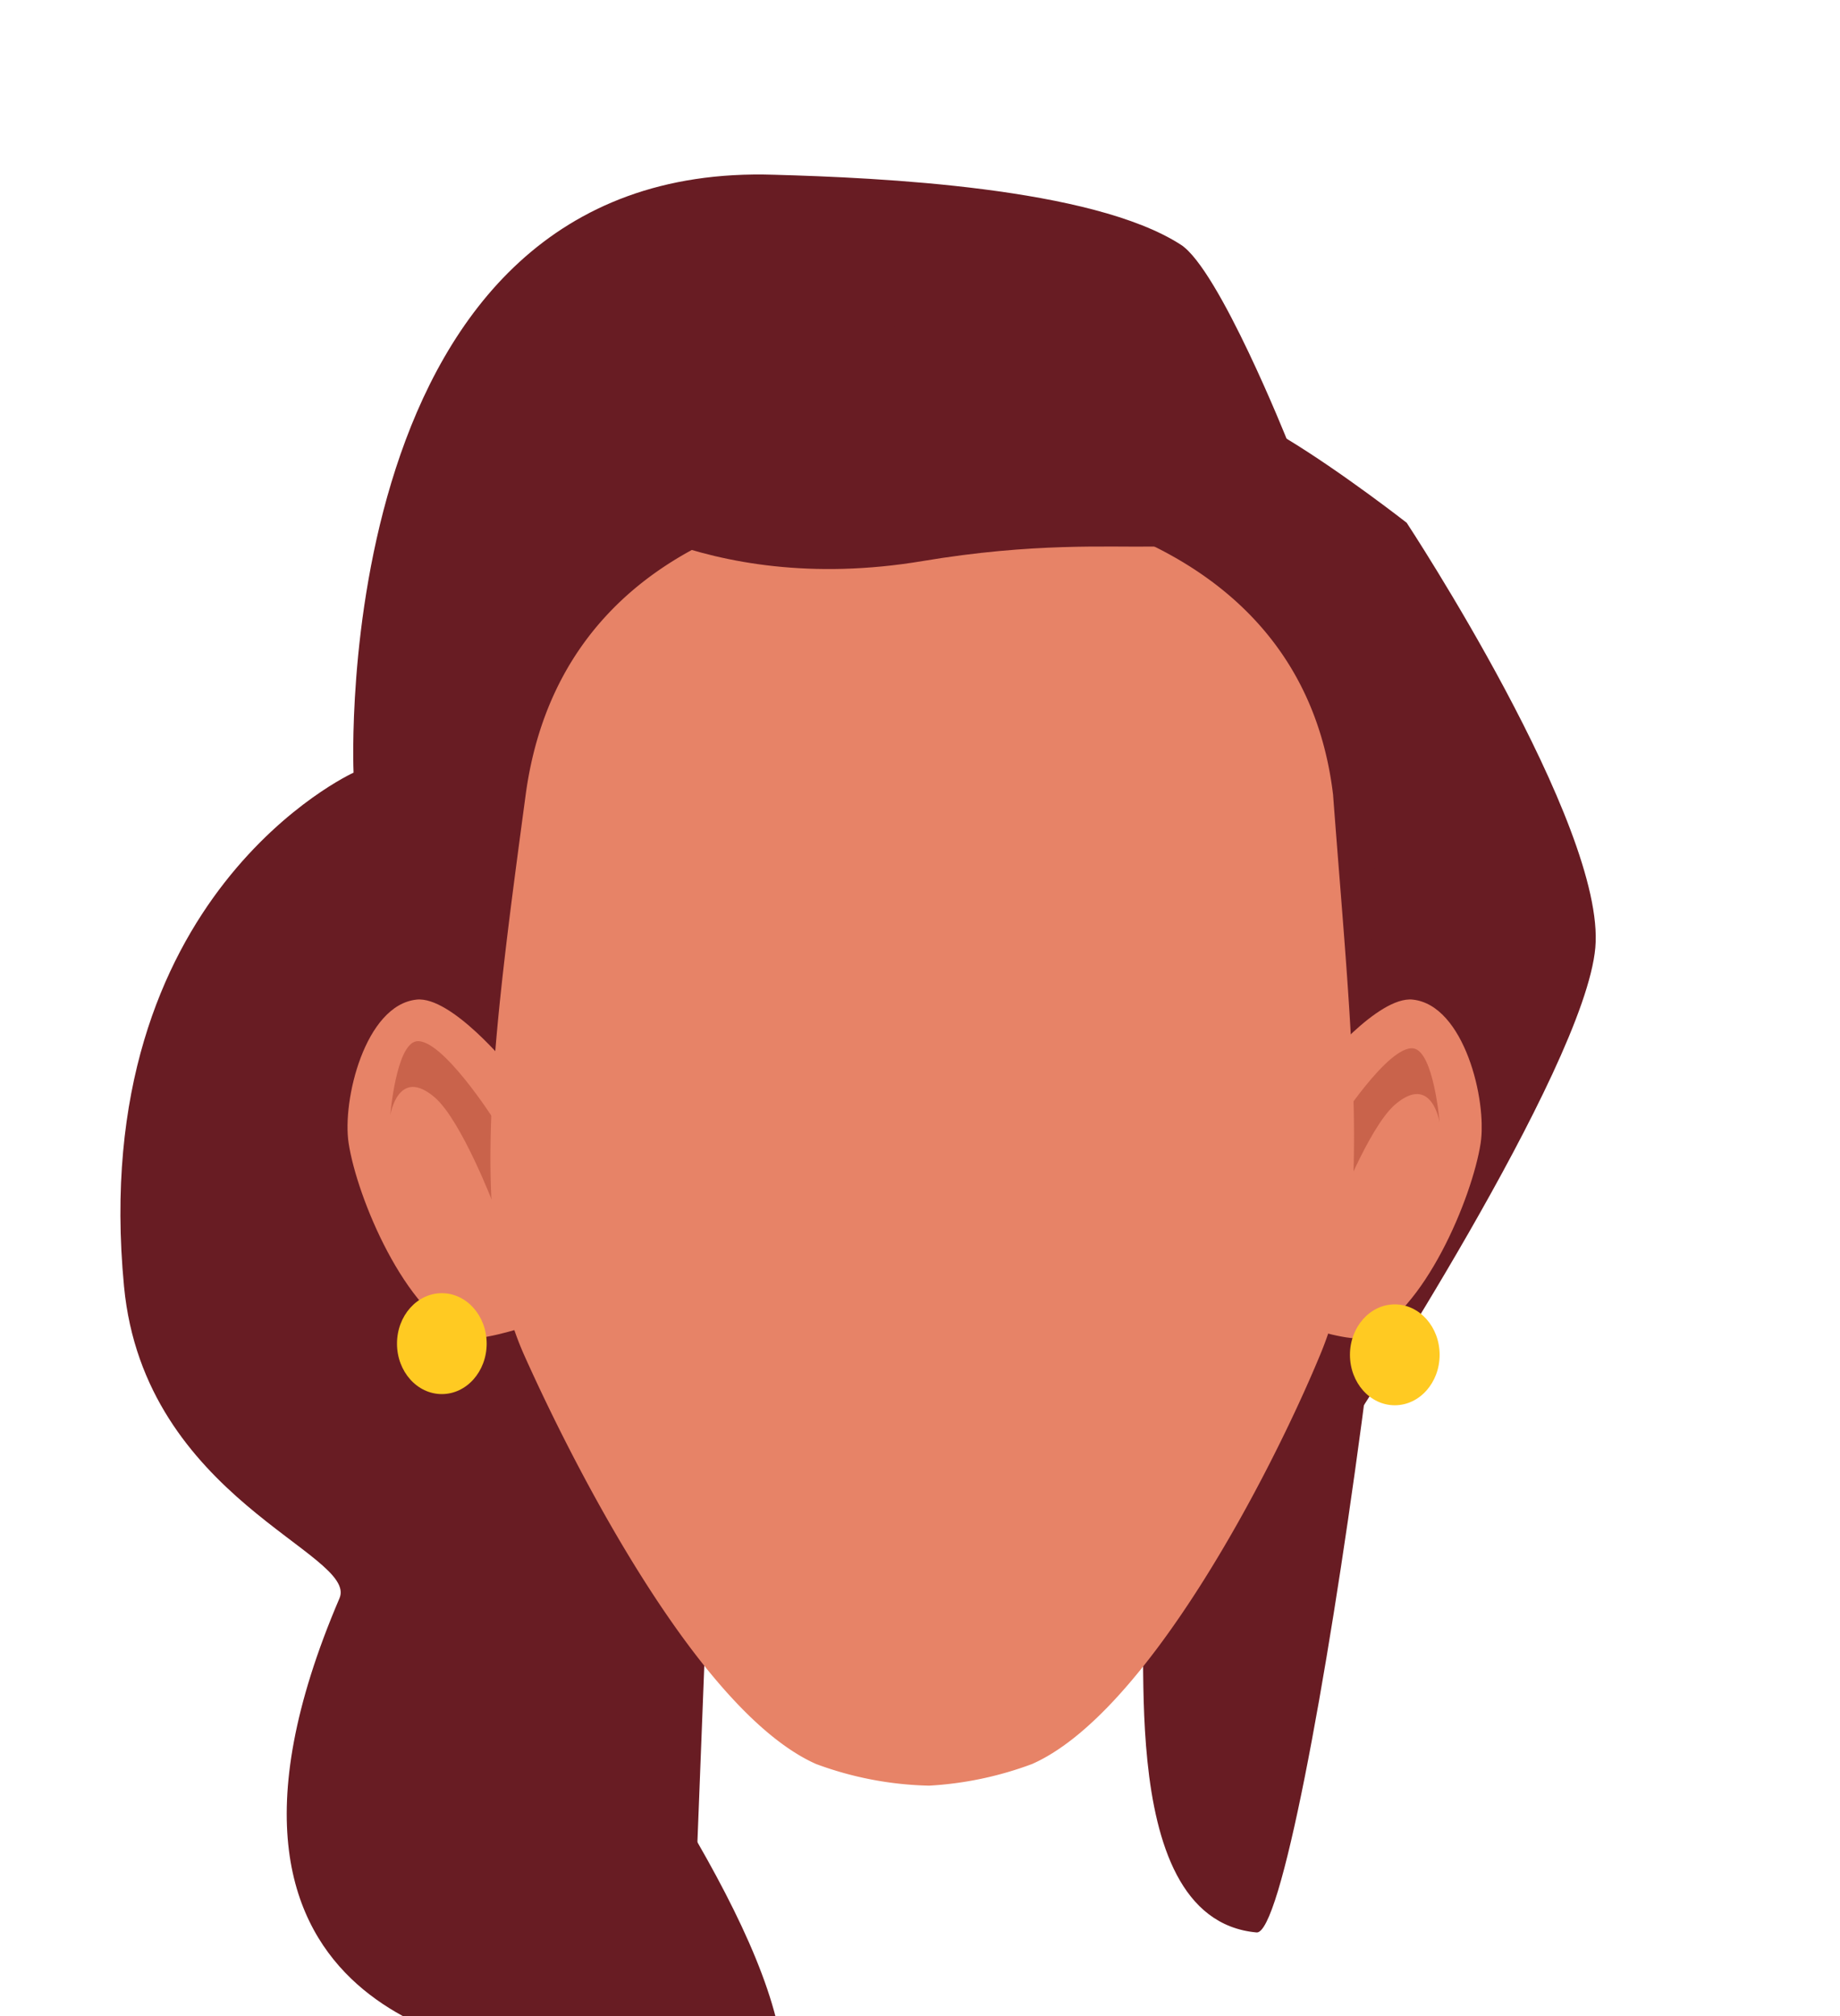<svg xmlns="http://www.w3.org/2000/svg" xmlns:xlink="http://www.w3.org/1999/xlink" viewBox="0 0 158 173.07"><defs><style>.cls-1{fill:none;}.cls-2{fill:#681c23;}.cls-3{clip-path:url(#clip-path);}.cls-4{fill:#e78367;}.cls-5{clip-path:url(#clip-path-2);}.cls-6{fill:#ffca22;}.cls-7{fill:#c9634b;}</style><clipPath id="clip-path"><polygon class="cls-1" points="112.31 85.78 112.31 85.78 127.23 85.78 127.23 114.88 112.31 114.88 112.31 85.78"/></clipPath><clipPath id="clip-path-2"><polygon class="cls-1" points="44.77 85.78 44.77 85.78 29.85 85.78 29.85 114.88 44.77 114.88 44.77 85.78"/></clipPath></defs><g id="Calque_3" data-name="Calque 3"><path class="cls-2" d="M35.82,140c.36,2,23.86,23.44,23.86,23.44l.8-20.55s35.6-6.17,37.22-5.81-2.81,27.6,10.2,28.79c4.07.37,15.82-85.3,12.53-95.42s-7.81-24-14.59-27.71S76.44,29.29,68.6,32.19s-14,8.31-19.06,14.45S29.24,96.49,28,99.28,35.82,140,35.82,140Z"/><path class="cls-2" d="M120.79,44.87s17.13,26,16.2,36.47-21.07,41.13-21.07,41.13,6.41-22.3,8.79-30.78-5.6-16.54-8.65-24-5.2-17-11.34-28.59S120.79,44.87,120.79,44.87Z"/><path class="cls-2" d="M97.58,48.13c3.29-1.19,13-10.22,13-10.22S104.68,23.1,101.39,21c-7.63-4.92-25.86-5.75-34.92-6C28,13.75,30.36,66.32,30.36,66.32s-22.93,10.4-19.71,44.1c1.74,18.27,20.16,22.91,18.5,26.77-15.9,37.11,15.27,38.14,14.06,39.25s18.61,12.89,22.2,8.19c12.82-16.8-42.78-68.07-30.93-78.69,8.58-7.69,9.7-14.11,14.37-33.71.27-1.14,4.84-10.25,10.51-18.94,7.81-12,21.46-7.24,22.37-6.87C93,50.91,97.58,48.13,97.58,48.13Z"/><path class="cls-2" d="M104.72,39.12l-2.63,11.54,10.63,12.87c.33.67,7.94,10.68,6.83,9.21-3.21-4.23-1.06,21.2-1.06,21.2l6.94-2c.75-1.88,1.08-5.79,1.34-7.74.57-4.21,0-17,0-17s-2.51-13-4.41-17l-.19-.36C119.18,44.32,109.63,35.27,104.72,39.12Z"/><path class="cls-2" d="M105.84,42.78s-8.76,2.61-14.43,2.88c-4.66.22-26.17-5.83-31.36-5.68,0,0,21.56-21.24,30.79-11.22S105.84,42.78,105.84,42.78Z"/><path class="cls-2" d="M54.83,59.65C56,59.63,50.18,46,60.05,40c16.3-10,31.36,5.68,31.36,5.68s-25.55-3.21-27.2-.12S54.83,59.65,54.83,59.65Z"/><g id="_Repetition_miroir_" data-name="&lt;Repetition miroir&gt;"><g class="cls-3"><path class="cls-4" d="M113.31,91.63s5-6.15,8-5.83c4.42.47,6.4,8.66,5.83,12.34-.72,4.62-4.82,14.56-10,16.65-1,.42-4.85-.81-4.85-.81Z"/></g></g><g id="_Repetition_miroir_2" data-name="&lt;Repetition miroir&gt;"><g class="cls-5"><path class="cls-4" d="M43.77,91.63s-5-6.15-8-5.83c-4.42.47-6.41,8.66-5.83,12.34.71,4.62,4.82,14.56,10,16.65,1,.42,4.86-.81,4.86-.81Z"/></g></g><ellipse class="cls-6" cx="37.94" cy="115.33" rx="3.85" ry="4.33"/><ellipse class="cls-6" cx="119.77" cy="116.29" rx="3.85" ry="4.33"/><path class="cls-7" d="M42.38,96.05s-4.47-7-6.63-6.67c-1.74.28-2.24,6.36-2.24,6.36s.67-4.27,3.85-1.52c2.27,2,5,9.11,5,9.11Z"/><path class="cls-7" d="M114.75,96.66s4.47-7,6.63-6.67c1.74.28,2.24,6.36,2.24,6.36s-.67-4.27-3.85-1.52c-2.27,2-5,9.11-5,9.11Z"/><path class="cls-4" d="M114.47,68.21c-3.09-25.85-34.33-25.85-34.33-25.85s-31.32-1.25-35,25.85c-2.86,21.3-5,37.11-.14,48.08,4.64,10.36,15.22,30.74,25.07,35.12a29.65,29.65,0,0,0,9.71,1.86,30,30,0,0,0,8.85-1.86c9.82-4.34,20.46-24.81,24.73-35.12C118,105.19,116.08,89.64,114.47,68.21Z"/><path class="cls-2" d="M49.26,42.35s10.89,9,29.95,5.81,25.26,1.66,26.63-5.38-18.65-13.89-33-11.12S43.32,39,49.26,42.35Z"/></g></svg>